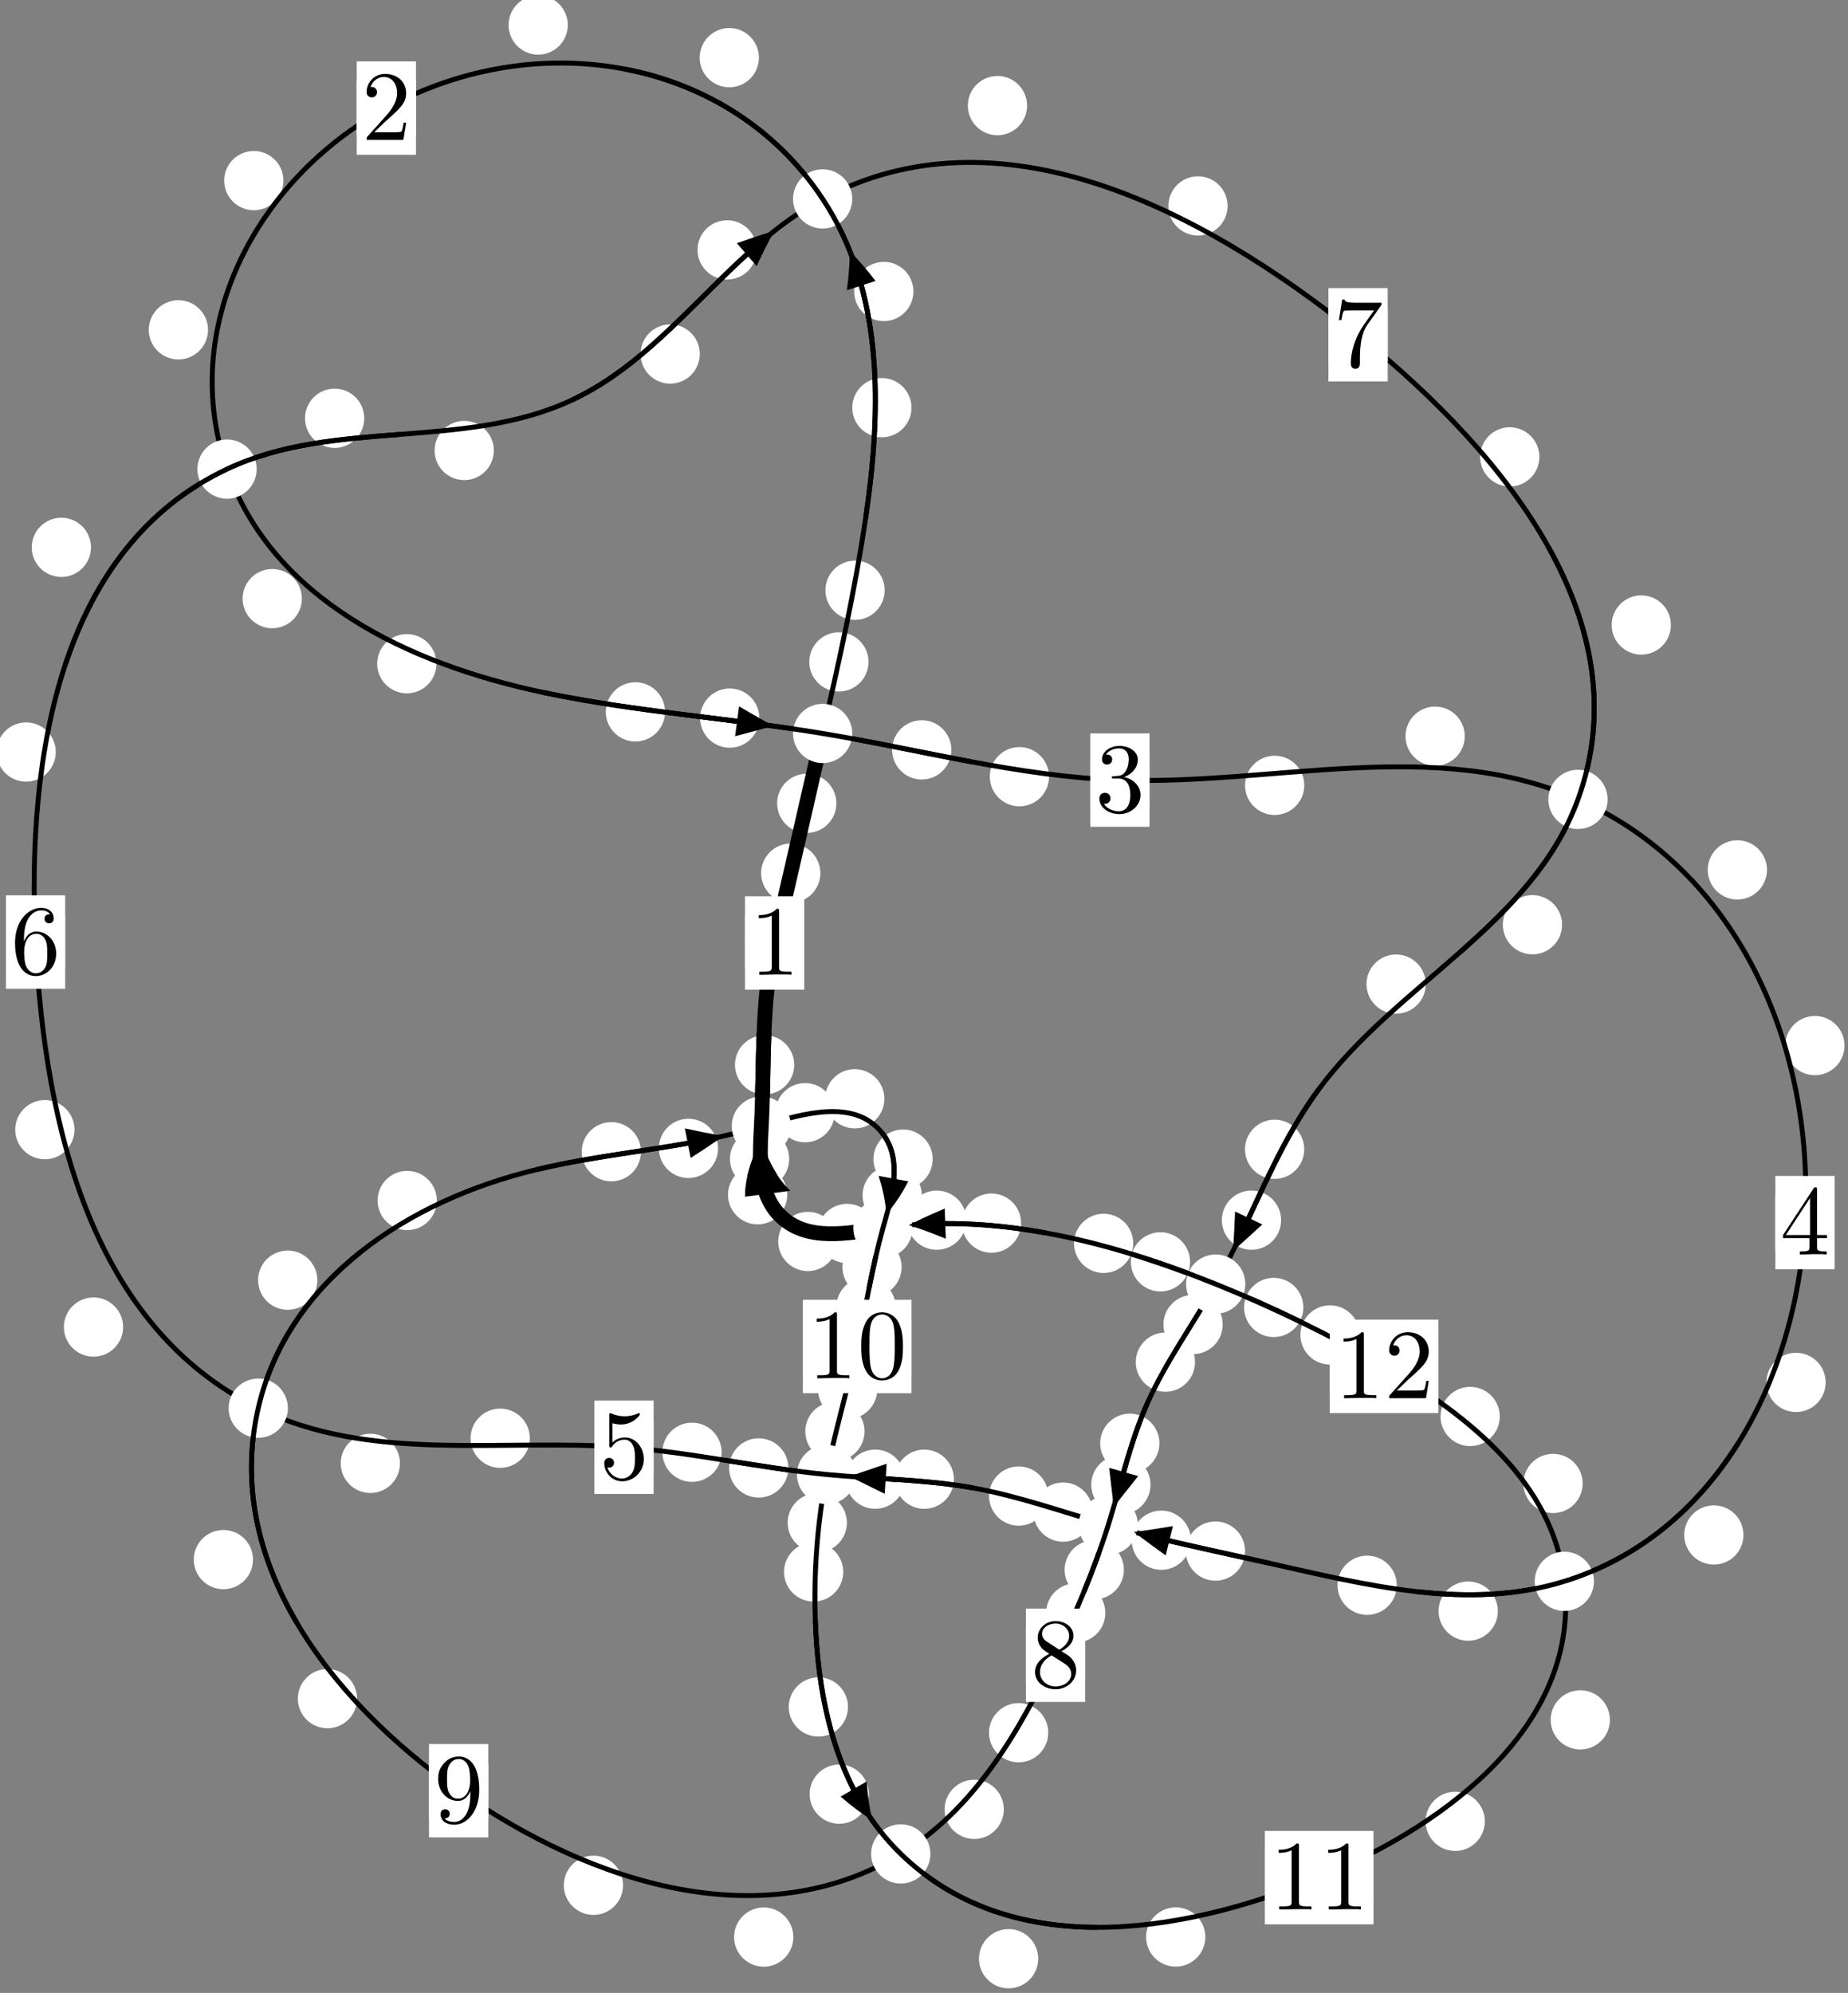 <?xml version="1.0"?>
<!-- Created by MetaPost 1.999 on 2021.07.06:0007 -->
<svg version="1.1" xmlns="http://www.w3.org/2000/svg" xmlns:xlink="http://www.w3.org/1999/xlink" width="186.455" height="201.065" viewBox="0 0 186.455 201.065">
<rect x="0" y="0" width="186.455" height="201.065" fill="#808080" stroke="none"/>
<!-- Original BoundingBox: -83.350815 -126.601593 103.104248 74.463654 -->
  <defs>
    <g transform="scale(0.01,0.01)" id="GLYPHcmr10_48">
      <path style="fill-rule: evenodd;" d="M460 -320C460 -400,455 -480,420 -554C374 -650,292 -666,250 -666C190 -666,117 -640,76 -547C44 -478,39 -400,39 -320C39 -245,43 -155,84 -79C127 2,200 22,249 22C303 22,379 1,423 -94C455 -163,460 -241,460 -320M249 -0C210 -0,151 -25,133 -121C122 -181,122 -273,122 -332C122 -396,122 -462,130 -516C149 -635,224 -644,249 -644C282 -644,348 -626,367 -527C377 -471,377 -395,377 -332C377 -257,377 -189,366 -125C351 -30,294 -0,249 -0"></path>
    </g>
    <g transform="scale(0.01,0.01)" id="GLYPHcmr10_49">
      <path style="fill-rule: evenodd;" d="M294 -640C294 -664,294 -666,271 -666C209 -602,121 -602,89 -602L89 -571C109 -571,168 -571,220 -597L220 -79C220 -43,217 -31,127 -31L95 -31L95 -0L257 -0L130 -3L217 -3L257 -3L297 -3L384 -3L419 -0L419 -31L387 -31C297 -31,294 -42,294 -79"></path>
    </g>
    <g transform="scale(0.01,0.01)" id="GLYPHcmr10_50">
      <path style="fill-rule: evenodd;" d="M127 -77L233 -180C389 -318,449 -372,449 -472C449 -586,359 -666,237 -666C124 -666,50 -574,50 -485C50 -429,100 -429,103 -429C120 -429,155 -441,155 -482C155 -508,137 -534,102 -534C94 -534,92 -534,89 -533C112 -598,166 -635,224 -635C315 -635,358 -554,358 -472C358 -392,308 -313,253 -251L61 -37C50 -26,50 -24,50 -0L421 -0L449 -174L424 -174C419 -144,412 -100,402 -85C395 -77,329 -77,307 -77"></path>
    </g>
    <g transform="scale(0.01,0.01)" id="GLYPHcmr10_51">
      <path style="fill-rule: evenodd;" d="M290 -352C372 -379,430 -449,430 -528C430 -610,342 -666,246 -666C145 -666,69 -606,69 -530C69 -497,91 -478,120 -478C151 -478,171 -500,171 -529C171 -579,124 -579,109 -579C140 -628,206 -641,242 -641C283 -641,338 -619,338 -529C338 -517,336 -459,310 -415C280 -367,246 -364,221 -363C213 -362,189 -360,182 -360C174 -359,167 -358,167 -348C167 -337,174 -337,191 -337L235 -337C317 -337,354 -269,354 -171C354 -35,285 -6,241 -6C198 -6,123 -23,88 -82C123 -77,154 -99,154 -137C154 -173,127 -193,98 -193C74 -193,42 -179,42 -135C42 -44,135 22,244 22C366 22,457 -69,457 -171C457 -253,394 -331,290 -352"></path>
    </g>
    <g transform="scale(0.01,0.01)" id="GLYPHcmr10_52">
      <path style="fill-rule: evenodd;" d="M294 -165L294 -78C294 -42,292 -31,218 -31L197 -31L197 -0L332 -0L238 -3L290 -3L332 -3L374 -3L427 -3L468 -0L468 -31L447 -31C373 -31,371 -42,371 -78L371 -165L471 -165L471 -196L371 -196L371 -651C371 -671,371 -677,355 -677C346 -677,343 -677,335 -665L28 -196L28 -165M300 -196L56 -196L300 -569"></path>
    </g>
    <g transform="scale(0.01,0.01)" id="GLYPHcmr10_53">
      <path style="fill-rule: evenodd;" d="M449 -201C449 -320,367 -420,259 -420C211 -420,168 -404,132 -369L132 -564C152 -558,185 -551,217 -551C340 -551,410 -642,410 -655C410 -661,407 -666,400 -666C399 -666,397 -666,392 -663C372 -654,323 -634,256 -634C216 -634,170 -641,123 -662C115 -665,113 -665,111 -665C101 -665,101 -657,101 -641L101 -345C101 -327,101 -319,115 -319C122 -319,124 -322,128 -328C139 -344,176 -398,257 -398C309 -398,334 -352,342 -334C358 -297,360 -258,360 -208C360 -173,360 -113,336 -71C312 -32,275 -6,229 -6C156 -6,99 -59,82 -118C85 -117,88 -116,99 -116C132 -116,149 -141,149 -165C149 -189,132 -214,99 -214C85 -214,50 -207,50 -161C50 -75,119 22,231 22C347 22,449 -74,449 -201"></path>
    </g>
    <g transform="scale(0.01,0.01)" id="GLYPHcmr10_54">
      <path style="fill-rule: evenodd;" d="M132 -328L132 -352C132 -605,256 -641,307 -641C331 -641,373 -635,395 -601C380 -601,340 -601,340 -556C340 -525,364 -510,386 -510C402 -510,432 -519,432 -558C432 -618,388 -666,305 -666C177 -666,42 -537,42 -316C42 -49,158 22,251 22C362 22,457 -72,457 -204C457 -331,368 -427,257 -427C189 -427,152 -376,132 -328M251 -6C188 -6,158 -66,152 -81C134 -128,134 -208,134 -226C134 -304,166 -404,256 -404C272 -404,318 -404,349 -342C367 -305,367 -254,367 -205C367 -157,367 -107,350 -71C320 -11,274 -6,251 -6"></path>
    </g>
    <g transform="scale(0.01,0.01)" id="GLYPHcmr10_55">
      <path style="fill-rule: evenodd;" d="M476 -609C485 -621,485 -623,485 -644L242 -644C120 -644,118 -657,114 -676L89 -676L56 -470L81 -470C84 -486,93 -549,106 -561C113 -567,191 -567,204 -567L411 -567C400 -551,321 -442,299 -409C209 -274,176 -135,176 -33C176 -23,176 22,222 22C268 22,268 -23,268 -33L268 -84C268 -139,271 -194,279 -248C283 -271,297 -357,341 -419"></path>
    </g>
    <g transform="scale(0.01,0.01)" id="GLYPHcmr10_56">
      <path style="fill-rule: evenodd;" d="M163 -457C117 -487,113 -521,113 -538C113 -599,178 -641,249 -641C322 -641,386 -589,386 -517C386 -460,347 -412,287 -377M309 -362C381 -399,430 -451,430 -517C430 -609,341 -666,250 -666C150 -666,69 -592,69 -499C69 -481,71 -436,113 -389C124 -377,161 -352,186 -335C128 -306,42 -250,42 -151C42 -45,144 22,249 22C362 22,457 -61,457 -168C457 -204,446 -249,408 -291C389 -312,373 -322,309 -362M209 -320L332 -242C360 -223,407 -193,407 -132C407 -58,332 -6,250 -6C164 -6,92 -68,92 -151C92 -209,124 -273,209 -320"></path>
    </g>
    <g transform="scale(0.01,0.01)" id="GLYPHcmr10_57">
      <path style="fill-rule: evenodd;" d="M367 -318L367 -286C367 -52,263 -6,205 -6C188 -6,134 -8,107 -42C151 -42,159 -71,159 -88C159 -119,135 -134,113 -134C97 -134,67 -125,67 -86C67 -19,121 22,206 22C335 22,457 -114,457 -329C457 -598,342 -666,253 -666C198 -666,149 -648,106 -603C65 -558,42 -516,42 -441C42 -316,130 -218,242 -218C303 -218,344 -260,367 -318M243 -241C227 -241,181 -241,150 -304C132 -341,132 -391,132 -440C132 -494,132 -541,153 -578C180 -628,218 -641,253 -641C299 -641,332 -607,349 -562C361 -530,365 -467,365 -421C365 -338,331 -241,243 -241"></path>
    </g>
  </defs>
  <path d="M82.771 88.093C82.771 87.3,82.456 86.54,81.896 85.98C81.335 85.419,80.575 85.104,79.783 85.104C78.99 85.104,78.23 85.419,77.669 85.98C77.109 86.54,76.794 87.3,76.794 88.093C76.794 88.886,77.109 89.646,77.669 90.206C78.23 90.767,78.99 91.082,79.783 91.082C80.575 91.082,81.335 90.767,81.896 90.206C82.456 89.646,82.771 88.886,82.771 88.093Z" style="fill: rgb(100%,100%,100%);stroke: none;"></path>
  <path d="M81.144 95.135C81.144 94.342,80.829 93.582,80.268 93.022C79.708 92.461,78.948 92.146,78.155 92.146C77.362 92.146,76.602 92.461,76.042 93.022C75.481 93.582,75.166 94.342,75.166 95.135C75.166 95.928,75.481 96.688,76.042 97.248C76.602 97.809,77.362 98.124,78.155 98.124C78.948 98.124,79.708 97.809,80.268 97.248C80.829 96.688,81.144 95.928,81.144 95.135Z" style="fill: rgb(100%,100%,100%);stroke: none;"></path>
  <path d="M87.63 66.779C87.63 65.987,87.315 65.227,86.755 64.666C86.195 64.106,85.434 63.791,84.642 63.791C83.849 63.791,83.089 64.106,82.528 64.666C81.968 65.227,81.653 65.987,81.653 66.779C81.653 67.572,81.968 68.332,82.528 68.893C83.089 69.453,83.849 69.768,84.642 69.768C85.434 69.768,86.195 69.453,86.755 68.893C87.315 68.332,87.63 67.572,87.63 66.779Z" style="fill: rgb(100%,100%,100%);stroke: none;"></path>
  <path d="M84.386 81.048C84.386 80.255,84.071 79.495,83.511 78.935C82.95 78.374,82.19 78.059,81.398 78.059C80.605 78.059,79.845 78.374,79.284 78.935C78.724 79.495,78.409 80.255,78.409 81.048C78.409 81.841,78.724 82.601,79.284 83.161C79.845 83.722,80.605 84.037,81.398 84.037C82.19 84.037,82.95 83.722,83.511 83.161C84.071 82.601,84.386 81.841,84.386 81.048Z" style="fill: rgb(100%,100%,100%);stroke: none;"></path>
  <path d="M91.965 41.131C91.965 40.338,91.65 39.578,91.09 39.017C90.529 38.457,89.769 38.142,88.976 38.142C88.184 38.142,87.423 38.457,86.863 39.017C86.302 39.578,85.988 40.338,85.988 41.131C85.988 41.923,86.302 42.683,86.863 43.244C87.423 43.804,88.184 44.119,88.976 44.119C89.769 44.119,90.529 43.804,91.09 43.244C91.65 42.683,91.965 41.923,91.965 41.131Z" style="fill: rgb(100%,100%,100%);stroke: none;"></path>
  <path d="M89.26 59.55C89.26 58.757,88.945 57.997,88.384 57.437C87.824 56.876,87.064 56.561,86.271 56.561C85.478 56.561,84.718 56.876,84.158 57.437C83.597 57.997,83.282 58.757,83.282 59.55C83.282 60.343,83.597 61.103,84.158 61.663C84.718 62.224,85.478 62.539,86.271 62.539C87.064 62.539,87.824 62.224,88.384 61.663C88.945 61.103,89.26 60.343,89.26 59.55Z" style="fill: rgb(100%,100%,100%);stroke: none;"></path>
  <path d="M76.572 5.818C76.572 5.025,76.257 4.265,75.697 3.705C75.136 3.144,74.376 2.829,73.583 2.829C72.791 2.829,72.031 3.144,71.47 3.705C70.91 4.265,70.595 5.025,70.595 5.818C70.595 6.611,70.91 7.371,71.47 7.931C72.031 8.492,72.791 8.807,73.583 8.807C74.376 8.807,75.136 8.492,75.697 7.931C76.257 7.371,76.572 6.611,76.572 5.818Z" style="fill: rgb(100%,100%,100%);stroke: none;"></path>
  <path d="M92.16 29.409C92.16 28.616,91.845 27.856,91.285 27.295C90.724 26.735,89.964 26.42,89.171 26.42C88.379 26.42,87.619 26.735,87.058 27.295C86.498 27.856,86.183 28.616,86.183 29.409C86.183 30.201,86.498 30.962,87.058 31.522C87.619 32.083,88.379 32.397,89.171 32.397C89.964 32.397,90.724 32.083,91.285 31.522C91.845 30.962,92.16 30.201,92.16 29.409Z" style="fill: rgb(100%,100%,100%);stroke: none;"></path>
  <path d="M28.595 18.222C28.595 17.429,28.28 16.669,27.72 16.108C27.16 15.548,26.399 15.233,25.607 15.233C24.814 15.233,24.054 15.548,23.493 16.108C22.933 16.669,22.618 17.429,22.618 18.222C22.618 19.014,22.933 19.774,23.493 20.335C24.054 20.895,24.814 21.21,25.607 21.21C26.399 21.21,27.16 20.895,27.72 20.335C28.28 19.774,28.595 19.014,28.595 18.222Z" style="fill: rgb(100%,100%,100%);stroke: none;"></path>
  <path d="M57.289 2.525C57.289 1.732,56.974 0.972,56.414 0.412C55.853 -0.149,55.093 -0.464,54.3 -0.464C53.508 -0.464,52.748 -0.149,52.187 0.412C51.627 0.972,51.312 1.732,51.312 2.525C51.312 3.318,51.627 4.078,52.187 4.638C52.748 5.199,53.508 5.514,54.3 5.514C55.093 5.514,55.853 5.199,56.414 4.638C56.974 4.078,57.289 3.318,57.289 2.525Z" style="fill: rgb(100%,100%,100%);stroke: none;"></path>
  <path d="M30.457 60.394C30.457 59.602,30.142 58.841,29.581 58.281C29.021 57.721,28.261 57.406,27.468 57.406C26.675 57.406,25.915 57.721,25.355 58.281C24.794 58.841,24.479 59.602,24.479 60.394C24.479 61.187,24.794 61.947,25.355 62.508C25.915 63.068,26.675 63.383,27.468 63.383C28.261 63.383,29.021 63.068,29.581 62.508C30.142 61.947,30.457 61.187,30.457 60.394Z" style="fill: rgb(100%,100%,100%);stroke: none;"></path>
  <path d="M20.988 33.277C20.988 32.485,20.673 31.724,20.113 31.164C19.552 30.603,18.792 30.288,18 30.288C17.207 30.288,16.447 30.603,15.886 31.164C15.326 31.724,15.011 32.485,15.011 33.277C15.011 34.07,15.326 34.83,15.886 35.391C16.447 35.951,17.207 36.266,18 36.266C18.792 36.266,19.552 35.951,20.113 35.391C20.673 34.83,20.988 34.07,20.988 33.277Z" style="fill: rgb(100%,100%,100%);stroke: none;"></path>
  <path d="M67.1 71.821C67.1 71.028,66.785 70.268,66.224 69.708C65.664 69.147,64.904 68.832,64.111 68.832C63.318 68.832,62.558 69.147,61.998 69.708C61.437 70.268,61.122 71.028,61.122 71.821C61.122 72.614,61.437 73.374,61.998 73.934C62.558 74.495,63.318 74.81,64.111 74.81C64.904 74.81,65.664 74.495,66.224 73.934C66.785 73.374,67.1 72.614,67.1 71.821Z" style="fill: rgb(100%,100%,100%);stroke: none;"></path>
  <path d="M44.035 66.962C44.035 66.17,43.72 65.409,43.159 64.849C42.599 64.288,41.839 63.974,41.046 63.974C40.253 63.974,39.493 64.288,38.933 64.849C38.372 65.409,38.057 66.17,38.057 66.962C38.057 67.755,38.372 68.515,38.933 69.076C39.493 69.636,40.253 69.951,41.046 69.951C41.839 69.951,42.599 69.636,43.159 69.076C43.72 68.515,44.035 67.755,44.035 66.962Z" style="fill: rgb(100%,100%,100%);stroke: none;"></path>
  <path d="M95.987 75.655C95.987 74.862,95.672 74.102,95.112 73.541C94.551 72.981,93.791 72.666,92.998 72.666C92.206 72.666,91.445 72.981,90.885 73.541C90.324 74.102,90.009 74.862,90.009 75.655C90.009 76.447,90.324 77.208,90.885 77.768C91.445 78.329,92.206 78.644,92.998 78.644C93.791 78.644,94.551 78.329,95.112 77.768C95.672 77.208,95.987 76.447,95.987 75.655Z" style="fill: rgb(100%,100%,100%);stroke: none;"></path>
  <path d="M76.616 72.449C76.616 71.656,76.301 70.896,75.74 70.335C75.18 69.775,74.42 69.46,73.627 69.46C72.834 69.46,72.074 69.775,71.514 70.335C70.953 70.896,70.638 71.656,70.638 72.449C70.638 73.241,70.953 74.002,71.514 74.562C72.074 75.123,72.834 75.437,73.627 75.437C74.42 75.437,75.18 75.123,75.74 74.562C76.301 74.002,76.616 73.241,76.616 72.449Z" style="fill: rgb(100%,100%,100%);stroke: none;"></path>
  <path d="M131.595 79.234C131.595 78.441,131.28 77.681,130.719 77.121C130.159 76.56,129.399 76.245,128.606 76.245C127.813 76.245,127.053 76.56,126.493 77.121C125.932 77.681,125.617 78.441,125.617 79.234C125.617 80.027,125.932 80.787,126.493 81.347C127.053 81.908,127.813 82.223,128.606 82.223C129.399 82.223,130.159 81.908,130.719 81.347C131.28 80.787,131.595 80.027,131.595 79.234Z" style="fill: rgb(100%,100%,100%);stroke: none;"></path>
  <path d="M105.844 78.361C105.844 77.568,105.529 76.808,104.969 76.248C104.408 75.687,103.648 75.372,102.855 75.372C102.063 75.372,101.303 75.687,100.742 76.248C100.182 76.808,99.867 77.568,99.867 78.361C99.867 79.154,100.182 79.914,100.742 80.474C101.303 81.035,102.063 81.35,102.855 81.35C103.648 81.35,104.408 81.035,104.969 80.474C105.529 79.914,105.844 79.154,105.844 78.361Z" style="fill: rgb(100%,100%,100%);stroke: none;"></path>
  <path d="M178.281 87.763C178.281 86.971,177.966 86.21,177.406 85.65C176.845 85.09,176.085 84.775,175.292 84.775C174.5 84.775,173.739 85.09,173.179 85.65C172.618 86.21,172.303 86.971,172.303 87.763C172.303 88.556,172.618 89.316,173.179 89.877C173.739 90.437,174.5 90.752,175.292 90.752C176.085 90.752,176.845 90.437,177.406 89.877C177.966 89.316,178.281 88.556,178.281 87.763Z" style="fill: rgb(100%,100%,100%);stroke: none;"></path>
  <path d="M147.785 74.275C147.785 73.482,147.47 72.722,146.91 72.161C146.349 71.601,145.589 71.286,144.796 71.286C144.004 71.286,143.244 71.601,142.683 72.161C142.123 72.722,141.808 73.482,141.808 74.275C141.808 75.067,142.123 75.827,142.683 76.388C143.244 76.948,144.004 77.263,144.796 77.263C145.589 77.263,146.349 76.948,146.91 76.388C147.47 75.827,147.785 75.067,147.785 74.275Z" style="fill: rgb(100%,100%,100%);stroke: none;"></path>
  <path d="M184.201 139.471C184.201 138.678,183.886 137.918,183.325 137.358C182.765 136.797,182.005 136.482,181.212 136.482C180.419 136.482,179.659 136.797,179.099 137.358C178.538 137.918,178.223 138.678,178.223 139.471C178.223 140.264,178.538 141.024,179.099 141.584C179.659 142.145,180.419 142.46,181.212 142.46C182.005 142.46,182.765 142.145,183.325 141.584C183.886 141.024,184.201 140.264,184.201 139.471Z" style="fill: rgb(100%,100%,100%);stroke: none;"></path>
  <path d="M186.104 105.487C186.104 104.695,185.789 103.935,185.229 103.374C184.668 102.814,183.908 102.499,183.116 102.499C182.323 102.499,181.563 102.814,181.002 103.374C180.442 103.935,180.127 104.695,180.127 105.487C180.127 106.28,180.442 107.04,181.002 107.601C181.563 108.161,182.323 108.476,183.116 108.476C183.908 108.476,184.668 108.161,185.229 107.601C185.789 107.04,186.104 106.28,186.104 105.487Z" style="fill: rgb(100%,100%,100%);stroke: none;"></path>
  <path d="M151.124 162.545C151.124 161.753,150.809 160.993,150.249 160.432C149.688 159.872,148.928 159.557,148.135 159.557C147.343 159.557,146.582 159.872,146.022 160.432C145.461 160.993,145.147 161.753,145.147 162.545C145.147 163.338,145.461 164.098,146.022 164.659C146.582 165.219,147.343 165.534,148.135 165.534C148.928 165.534,149.688 165.219,150.249 164.659C150.809 164.098,151.124 163.338,151.124 162.545Z" style="fill: rgb(100%,100%,100%);stroke: none;"></path>
  <path d="M175.909 154.863C175.909 154.07,175.594 153.31,175.033 152.75C174.473 152.189,173.713 151.874,172.92 151.874C172.127 151.874,171.367 152.189,170.807 152.75C170.246 153.31,169.931 154.07,169.931 154.863C169.931 155.656,170.246 156.416,170.807 156.976C171.367 157.537,172.127 157.852,172.92 157.852C173.713 157.852,174.473 157.537,175.033 156.976C175.594 156.416,175.909 155.656,175.909 154.863Z" style="fill: rgb(100%,100%,100%);stroke: none;"></path>
  <path d="M125.62 156.488C125.62 155.696,125.305 154.936,124.745 154.375C124.185 153.815,123.424 153.5,122.632 153.5C121.839 153.5,121.079 153.815,120.518 154.375C119.958 154.936,119.643 155.696,119.643 156.488C119.643 157.281,119.958 158.041,120.518 158.602C121.079 159.162,121.839 159.477,122.632 159.477C123.424 159.477,124.185 159.162,124.745 158.602C125.305 158.041,125.62 157.281,125.62 156.488Z" style="fill: rgb(100%,100%,100%);stroke: none;"></path>
  <path d="M140.928 159.935C140.928 159.143,140.613 158.383,140.052 157.822C139.492 157.262,138.732 156.947,137.939 156.947C137.146 156.947,136.386 157.262,135.826 157.822C135.265 158.383,134.95 159.143,134.95 159.935C134.95 160.728,135.265 161.488,135.826 162.049C136.386 162.609,137.146 162.924,137.939 162.924C138.732 162.924,139.492 162.609,140.052 162.049C140.613 161.488,140.928 160.728,140.928 159.935Z" style="fill: rgb(100%,100%,100%);stroke: none;"></path>
  <path d="M110.249 152.557C110.249 151.764,109.934 151.004,109.373 150.444C108.813 149.883,108.053 149.568,107.26 149.568C106.467 149.568,105.707 149.883,105.147 150.444C104.586 151.004,104.271 151.764,104.271 152.557C104.271 153.35,104.586 154.11,105.147 154.67C105.707 155.231,106.467 155.546,107.26 155.546C108.053 155.546,108.813 155.231,109.373 154.67C109.934 154.11,110.249 153.35,110.249 152.557Z" style="fill: rgb(100%,100%,100%);stroke: none;"></path>
  <path d="M120.159 155.391C120.159 154.599,119.844 153.839,119.284 153.278C118.723 152.718,117.963 152.403,117.171 152.403C116.378 152.403,115.618 152.718,115.057 153.278C114.497 153.839,114.182 154.599,114.182 155.391C114.182 156.184,114.497 156.944,115.057 157.505C115.618 158.065,116.378 158.38,117.171 158.38C117.963 158.38,118.723 158.065,119.284 157.505C119.844 156.944,120.159 156.184,120.159 155.391Z" style="fill: rgb(100%,100%,100%);stroke: none;"></path>
  <path d="M96.246 149.237C96.246 148.445,95.931 147.684,95.37 147.124C94.81 146.564,94.05 146.249,93.257 146.249C92.464 146.249,91.704 146.564,91.144 147.124C90.583 147.684,90.268 148.445,90.268 149.237C90.268 150.03,90.583 150.79,91.144 151.351C91.704 151.911,92.464 152.226,93.257 152.226C94.05 152.226,94.81 151.911,95.37 151.351C95.931 150.79,96.246 150.03,96.246 149.237Z" style="fill: rgb(100%,100%,100%);stroke: none;"></path>
  <path d="M105.769 150.939C105.769 150.146,105.454 149.386,104.893 148.825C104.333 148.265,103.573 147.95,102.78 147.95C101.987 147.95,101.227 148.265,100.667 148.825C100.106 149.386,99.791 150.146,99.791 150.939C99.791 151.731,100.106 152.491,100.667 153.052C101.227 153.612,101.987 153.927,102.78 153.927C103.573 153.927,104.333 153.612,104.893 153.052C105.454 152.491,105.769 151.731,105.769 150.939Z" style="fill: rgb(100%,100%,100%);stroke: none;"></path>
  <path d="M79.541 148.1C79.541 147.307,79.226 146.547,78.666 145.987C78.105 145.426,77.345 145.111,76.552 145.111C75.76 145.111,74.999 145.426,74.439 145.987C73.878 146.547,73.563 147.307,73.563 148.1C73.563 148.893,73.878 149.653,74.439 150.213C74.999 150.774,75.76 151.089,76.552 151.089C77.345 151.089,78.105 150.774,78.666 150.213C79.226 149.653,79.541 148.893,79.541 148.1Z" style="fill: rgb(100%,100%,100%);stroke: none;"></path>
  <path d="M91.293 149.236C91.293 148.443,90.978 147.683,90.417 147.122C89.857 146.562,89.097 146.247,88.304 146.247C87.511 146.247,86.751 146.562,86.191 147.122C85.63 147.683,85.315 148.443,85.315 149.236C85.315 150.028,85.63 150.788,86.191 151.349C86.751 151.909,87.511 152.224,88.304 152.224C89.097 152.224,89.857 151.909,90.417 151.349C90.978 150.788,91.293 150.028,91.293 149.236Z" style="fill: rgb(100%,100%,100%);stroke: none;"></path>
  <path d="M53.458 145.103C53.458 144.31,53.143 143.55,52.583 142.99C52.022 142.429,51.262 142.114,50.47 142.114C49.677 142.114,48.917 142.429,48.356 142.99C47.796 143.55,47.481 144.31,47.481 145.103C47.481 145.896,47.796 146.656,48.356 147.216C48.917 147.777,49.677 148.092,50.47 148.092C51.262 148.092,52.022 147.777,52.583 147.216C53.143 146.656,53.458 145.896,53.458 145.103Z" style="fill: rgb(100%,100%,100%);stroke: none;"></path>
  <path d="M72.807 146.52C72.807 145.727,72.492 144.967,71.932 144.406C71.371 143.846,70.611 143.531,69.818 143.531C69.026 143.531,68.266 143.846,67.705 144.406C67.145 144.967,66.83 145.727,66.83 146.52C66.83 147.312,67.145 148.072,67.705 148.633C68.266 149.193,69.026 149.508,69.818 149.508C70.611 149.508,71.371 149.193,71.932 148.633C72.492 148.072,72.807 147.312,72.807 146.52Z" style="fill: rgb(100%,100%,100%);stroke: none;"></path>
  <path d="M12.423 133.885C12.423 133.093,12.108 132.333,11.548 131.772C10.988 131.212,10.227 130.897,9.435 130.897C8.642 130.897,7.882 131.212,7.321 131.772C6.761 132.333,6.446 133.093,6.446 133.885C6.446 134.678,6.761 135.438,7.321 135.999C7.882 136.559,8.642 136.874,9.435 136.874C10.227 136.874,10.988 136.559,11.548 135.999C12.108 135.438,12.423 134.678,12.423 133.885Z" style="fill: rgb(100%,100%,100%);stroke: none;"></path>
  <path d="M40.355 147.639C40.355 146.846,40.04 146.086,39.48 145.526C38.919 144.965,38.159 144.65,37.367 144.65C36.574 144.65,35.814 144.965,35.253 145.526C34.693 146.086,34.378 146.846,34.378 147.639C34.378 148.432,34.693 149.192,35.253 149.752C35.814 150.313,36.574 150.628,37.367 150.628C38.159 150.628,38.919 150.313,39.48 149.752C40.04 149.192,40.355 148.432,40.355 147.639Z" style="fill: rgb(100%,100%,100%);stroke: none;"></path>
  <path d="M5.627 75.872C5.627 75.08,5.312 74.319,4.751 73.759C4.191 73.199,3.431 72.884,2.638 72.884C1.845 72.884,1.085 73.199,0.525 73.759C-0.036 74.319,-0.351 75.08,-0.351 75.872C-0.351 76.665,-0.036 77.425,0.525 77.986C1.085 78.546,1.845 78.861,2.638 78.861C3.431 78.861,4.191 78.546,4.751 77.986C5.312 77.425,5.627 76.665,5.627 75.872Z" style="fill: rgb(100%,100%,100%);stroke: none;"></path>
  <path d="M7.514 113.972C7.514 113.18,7.199 112.42,6.639 111.859C6.078 111.299,5.318 110.984,4.525 110.984C3.733 110.984,2.972 111.299,2.412 111.859C1.851 112.42,1.536 113.18,1.536 113.972C1.536 114.765,1.851 115.525,2.412 116.086C2.972 116.646,3.733 116.961,4.525 116.961C5.318 116.961,6.078 116.646,6.639 116.086C7.199 115.525,7.514 114.765,7.514 113.972Z" style="fill: rgb(100%,100%,100%);stroke: none;"></path>
  <path d="M36.752 42.199C36.752 41.406,36.437 40.646,35.876 40.086C35.316 39.525,34.555 39.21,33.763 39.21C32.97 39.21,32.21 39.525,31.649 40.086C31.089 40.646,30.774 41.406,30.774 42.199C30.774 42.992,31.089 43.752,31.649 44.312C32.21 44.873,32.97 45.188,33.763 45.188C34.555 45.188,35.316 44.873,35.876 44.312C36.437 43.752,36.752 42.992,36.752 42.199Z" style="fill: rgb(100%,100%,100%);stroke: none;"></path>
  <path d="M9.179 55.221C9.179 54.429,8.864 53.669,8.303 53.108C7.743 52.548,6.983 52.233,6.19 52.233C5.397 52.233,4.637 52.548,4.077 53.108C3.516 53.669,3.201 54.429,3.201 55.221C3.201 56.014,3.516 56.774,4.077 57.335C4.637 57.895,5.397 58.21,6.19 58.21C6.983 58.21,7.743 57.895,8.303 57.335C8.864 56.774,9.179 56.014,9.179 55.221Z" style="fill: rgb(100%,100%,100%);stroke: none;"></path>
  <path d="M70.608 35.717C70.608 34.925,70.293 34.165,69.733 33.604C69.172 33.044,68.412 32.729,67.62 32.729C66.827 32.729,66.067 33.044,65.506 33.604C64.946 34.165,64.631 34.925,64.631 35.717C64.631 36.51,64.946 37.27,65.506 37.831C66.067 38.391,66.827 38.706,67.62 38.706C68.412 38.706,69.172 38.391,69.733 37.831C70.293 37.27,70.608 36.51,70.608 35.717Z" style="fill: rgb(100%,100%,100%);stroke: none;"></path>
  <path d="M49.826 45.453C49.826 44.66,49.511 43.9,48.951 43.339C48.39 42.779,47.63 42.464,46.838 42.464C46.045 42.464,45.285 42.779,44.724 43.339C44.164 43.9,43.849 44.66,43.849 45.453C43.849 46.245,44.164 47.005,44.724 47.566C45.285 48.126,46.045 48.441,46.838 48.441C47.63 48.441,48.39 48.126,48.951 47.566C49.511 47.005,49.826 46.245,49.826 45.453Z" style="fill: rgb(100%,100%,100%);stroke: none;"></path>
  <path d="M103.628 10.655C103.628 9.862,103.313 9.102,102.752 8.541C102.192 7.981,101.432 7.666,100.639 7.666C99.846 7.666,99.086 7.981,98.526 8.541C97.965 9.102,97.65 9.862,97.65 10.655C97.65 11.447,97.965 12.207,98.526 12.768C99.086 13.328,99.846 13.643,100.639 13.643C101.432 13.643,102.192 13.328,102.752 12.768C103.313 12.207,103.628 11.447,103.628 10.655Z" style="fill: rgb(100%,100%,100%);stroke: none;"></path>
  <path d="M76.354 25.211C76.354 24.419,76.039 23.658,75.479 23.098C74.918 22.537,74.158 22.222,73.366 22.222C72.573 22.222,71.813 22.537,71.252 23.098C70.692 23.658,70.377 24.419,70.377 25.211C70.377 26.004,70.692 26.764,71.252 27.325C71.813 27.885,72.573 28.2,73.366 28.2C74.158 28.2,74.918 27.885,75.479 27.325C76.039 26.764,76.354 26.004,76.354 25.211Z" style="fill: rgb(100%,100%,100%);stroke: none;"></path>
  <path d="M155.317 46.096C155.317 45.303,155.002 44.543,154.441 43.982C153.881 43.422,153.121 43.107,152.328 43.107C151.535 43.107,150.775 43.422,150.215 43.982C149.654 44.543,149.339 45.303,149.339 46.096C149.339 46.888,149.654 47.649,150.215 48.209C150.775 48.77,151.535 49.085,152.328 49.085C153.121 49.085,153.881 48.77,154.441 48.209C155.002 47.649,155.317 46.888,155.317 46.096Z" style="fill: rgb(100%,100%,100%);stroke: none;"></path>
  <path d="M123.861 20.775C123.861 19.983,123.546 19.223,122.985 18.662C122.425 18.102,121.664 17.787,120.872 17.787C120.079 17.787,119.319 18.102,118.758 18.662C118.198 19.223,117.883 19.983,117.883 20.775C117.883 21.568,118.198 22.328,118.758 22.889C119.319 23.449,120.079 23.764,120.872 23.764C121.664 23.764,122.425 23.449,122.985 22.889C123.546 22.328,123.861 21.568,123.861 20.775Z" style="fill: rgb(100%,100%,100%);stroke: none;"></path>
  <path d="M157.607 93.297C157.607 92.504,157.292 91.744,156.732 91.184C156.171 90.623,155.411 90.308,154.619 90.308C153.826 90.308,153.066 90.623,152.505 91.184C151.945 91.744,151.63 92.504,151.63 93.297C151.63 94.09,151.945 94.85,152.505 95.41C153.066 95.971,153.826 96.286,154.619 96.286C155.411 96.286,156.171 95.971,156.732 95.41C157.292 94.85,157.607 94.09,157.607 93.297Z" style="fill: rgb(100%,100%,100%);stroke: none;"></path>
  <path d="M168.587 63.057C168.587 62.265,168.272 61.504,167.711 60.944C167.151 60.384,166.391 60.069,165.598 60.069C164.805 60.069,164.045 60.384,163.485 60.944C162.924 61.504,162.609 62.265,162.609 63.057C162.609 63.85,162.924 64.61,163.485 65.171C164.045 65.731,164.805 66.046,165.598 66.046C166.391 66.046,167.151 65.731,167.711 65.171C168.272 64.61,168.587 63.85,168.587 63.057Z" style="fill: rgb(100%,100%,100%);stroke: none;"></path>
  <path d="M131.592 115.951C131.592 115.158,131.277 114.398,130.717 113.838C130.156 113.277,129.396 112.962,128.603 112.962C127.811 112.962,127.05 113.277,126.49 113.838C125.929 114.398,125.614 115.158,125.614 115.951C125.614 116.744,125.929 117.504,126.49 118.064C127.05 118.625,127.811 118.94,128.603 118.94C129.396 118.94,130.156 118.625,130.717 118.064C131.277 117.504,131.592 116.744,131.592 115.951Z" style="fill: rgb(100%,100%,100%);stroke: none;"></path>
  <path d="M143.851 99.285C143.851 98.492,143.536 97.732,142.975 97.171C142.415 96.611,141.655 96.296,140.862 96.296C140.069 96.296,139.309 96.611,138.749 97.171C138.188 97.732,137.873 98.492,137.873 99.285C137.873 100.077,138.188 100.838,138.749 101.398C139.309 101.959,140.069 102.273,140.862 102.273C141.655 102.273,142.415 101.959,142.975 101.398C143.536 100.838,143.851 100.077,143.851 99.285Z" style="fill: rgb(100%,100%,100%);stroke: none;"></path>
  <path d="M123.365 133.63C123.365 132.837,123.05 132.077,122.489 131.517C121.929 130.956,121.169 130.641,120.376 130.641C119.583 130.641,118.823 130.956,118.263 131.517C117.702 132.077,117.387 132.837,117.387 133.63C117.387 134.423,117.702 135.183,118.263 135.743C118.823 136.304,119.583 136.619,120.376 136.619C121.169 136.619,121.929 136.304,122.489 135.743C123.05 135.183,123.365 134.423,123.365 133.63Z" style="fill: rgb(100%,100%,100%);stroke: none;"></path>
  <path d="M129.257 123.103C129.257 122.311,128.942 121.551,128.381 120.99C127.821 120.43,127.06 120.115,126.268 120.115C125.475 120.115,124.715 120.43,124.154 120.99C123.594 121.551,123.279 122.311,123.279 123.103C123.279 123.896,123.594 124.656,124.154 125.217C124.715 125.777,125.475 126.092,126.268 126.092C127.06 126.092,127.821 125.777,128.381 125.217C128.942 124.656,129.257 123.896,129.257 123.103Z" style="fill: rgb(100%,100%,100%);stroke: none;"></path>
  <path d="M116.982 145.609C116.982 144.817,116.667 144.057,116.106 143.496C115.546 142.936,114.786 142.621,113.993 142.621C113.2 142.621,112.44 142.936,111.88 143.496C111.319 144.057,111.004 144.817,111.004 145.609C111.004 146.402,111.319 147.162,111.88 147.723C112.44 148.283,113.2 148.598,113.993 148.598C114.786 148.598,115.546 148.283,116.106 147.723C116.667 147.162,116.982 146.402,116.982 145.609Z" style="fill: rgb(100%,100%,100%);stroke: none;"></path>
  <path d="M120.572 137.426C120.572 136.633,120.257 135.873,119.696 135.312C119.136 134.752,118.376 134.437,117.583 134.437C116.79 134.437,116.03 134.752,115.47 135.312C114.909 135.873,114.594 136.633,114.594 137.426C114.594 138.218,114.909 138.979,115.47 139.539C116.03 140.1,116.79 140.415,117.583 140.415C118.376 140.415,119.136 140.1,119.696 139.539C120.257 138.979,120.572 138.218,120.572 137.426Z" style="fill: rgb(100%,100%,100%);stroke: none;"></path>
  <path d="M113.395 158.376C113.395 157.583,113.08 156.823,112.519 156.262C111.959 155.702,111.199 155.387,110.406 155.387C109.613 155.387,108.853 155.702,108.293 156.262C107.732 156.823,107.417 157.583,107.417 158.376C107.417 159.168,107.732 159.929,108.293 160.489C108.853 161.05,109.613 161.365,110.406 161.365C111.199 161.365,111.959 161.05,112.519 160.489C113.08 159.929,113.395 159.168,113.395 158.376Z" style="fill: rgb(100%,100%,100%);stroke: none;"></path>
  <path d="M116.08 149.798C116.08 149.005,115.765 148.245,115.205 147.685C114.644 147.124,113.884 146.809,113.091 146.809C112.299 146.809,111.539 147.124,110.978 147.685C110.418 148.245,110.103 149.005,110.103 149.798C110.103 150.591,110.418 151.351,110.978 151.911C111.539 152.472,112.299 152.787,113.091 152.787C113.884 152.787,114.644 152.472,115.205 151.911C115.765 151.351,116.08 150.591,116.08 149.798Z" style="fill: rgb(100%,100%,100%);stroke: none;"></path>
  <path d="M105.764 174.813C105.764 174.02,105.449 173.26,104.888 172.7C104.328 172.139,103.568 171.824,102.775 171.824C101.982 171.824,101.222 172.139,100.662 172.7C100.101 173.26,99.786 174.02,99.786 174.813C99.786 175.606,100.101 176.366,100.662 176.926C101.222 177.487,101.982 177.802,102.775 177.802C103.568 177.802,104.328 177.487,104.888 176.926C105.449 176.366,105.764 175.606,105.764 174.813Z" style="fill: rgb(100%,100%,100%);stroke: none;"></path>
  <path d="M111.525 162.729C111.525 161.936,111.21 161.176,110.65 160.616C110.09 160.055,109.329 159.74,108.537 159.74C107.744 159.74,106.984 160.055,106.423 160.616C105.863 161.176,105.548 161.936,105.548 162.729C105.548 163.522,105.863 164.282,106.423 164.842C106.984 165.403,107.744 165.718,108.537 165.718C109.329 165.718,110.09 165.403,110.65 164.842C111.21 164.282,111.525 163.522,111.525 162.729Z" style="fill: rgb(100%,100%,100%);stroke: none;"></path>
  <path d="M80.044 195.431C80.044 194.638,79.729 193.878,79.168 193.318C78.608 192.757,77.848 192.442,77.055 192.442C76.262 192.442,75.502 192.757,74.942 193.318C74.381 193.878,74.066 194.638,74.066 195.431C74.066 196.224,74.381 196.984,74.942 197.544C75.502 198.105,76.262 198.42,77.055 198.42C77.848 198.42,78.608 198.105,79.168 197.544C79.729 196.984,80.044 196.224,80.044 195.431Z" style="fill: rgb(100%,100%,100%);stroke: none;"></path>
  <path d="M101.283 182.546C101.283 181.753,100.968 180.993,100.407 180.433C99.847 179.872,99.086 179.557,98.294 179.557C97.501 179.557,96.741 179.872,96.18 180.433C95.62 180.993,95.305 181.753,95.305 182.546C95.305 183.339,95.62 184.099,96.18 184.659C96.741 185.22,97.501 185.535,98.294 185.535C99.086 185.535,99.847 185.22,100.407 184.659C100.968 184.099,101.283 183.339,101.283 182.546Z" style="fill: rgb(100%,100%,100%);stroke: none;"></path>
  <path d="M36.027 171.378C36.027 170.585,35.712 169.825,35.152 169.264C34.591 168.704,33.831 168.389,33.038 168.389C32.246 168.389,31.485 168.704,30.925 169.264C30.365 169.825,30.05 170.585,30.05 171.378C30.05 172.17,30.365 172.93,30.925 173.491C31.485 174.051,32.246 174.366,33.038 174.366C33.831 174.366,34.591 174.051,35.152 173.491C35.712 172.93,36.027 172.17,36.027 171.378Z" style="fill: rgb(100%,100%,100%);stroke: none;"></path>
  <path d="M62.863 190.207C62.863 189.414,62.548 188.654,61.987 188.093C61.427 187.533,60.667 187.218,59.874 187.218C59.081 187.218,58.321 187.533,57.761 188.093C57.2 188.654,56.885 189.414,56.885 190.207C56.885 190.999,57.2 191.76,57.761 192.32C58.321 192.881,59.081 193.195,59.874 193.195C60.667 193.195,61.427 192.881,61.987 192.32C62.548 191.76,62.863 190.999,62.863 190.207Z" style="fill: rgb(100%,100%,100%);stroke: none;"></path>
  <path d="M32.018 129.155C32.018 128.363,31.703 127.603,31.143 127.042C30.582 126.482,29.822 126.167,29.029 126.167C28.237 126.167,27.476 126.482,26.916 127.042C26.355 127.603,26.04 128.363,26.04 129.155C26.04 129.948,26.355 130.708,26.916 131.269C27.476 131.829,28.237 132.144,29.029 132.144C29.822 132.144,30.582 131.829,31.143 131.269C31.703 130.708,32.018 129.948,32.018 129.155Z" style="fill: rgb(100%,100%,100%);stroke: none;"></path>
  <path d="M25.528 157.348C25.528 156.555,25.213 155.795,24.653 155.235C24.092 154.674,23.332 154.359,22.539 154.359C21.747 154.359,20.987 154.674,20.426 155.235C19.866 155.795,19.551 156.555,19.551 157.348C19.551 158.141,19.866 158.901,20.426 159.461C20.987 160.022,21.747 160.337,22.539 160.337C23.332 160.337,24.092 160.022,24.653 159.461C25.213 158.901,25.528 158.141,25.528 157.348Z" style="fill: rgb(100%,100%,100%);stroke: none;"></path>
  <path d="M64.671 116.198C64.671 115.406,64.356 114.645,63.796 114.085C63.235 113.524,62.475 113.209,61.683 113.209C60.89 113.209,60.13 113.524,59.569 114.085C59.009 114.645,58.694 115.406,58.694 116.198C58.694 116.991,59.009 117.751,59.569 118.312C60.13 118.872,60.89 119.187,61.683 119.187C62.475 119.187,63.235 118.872,63.796 118.312C64.356 117.751,64.671 116.991,64.671 116.198Z" style="fill: rgb(100%,100%,100%);stroke: none;"></path>
  <path d="M44.074 121.118C44.074 120.326,43.759 119.565,43.199 119.005C42.638 118.444,41.878 118.13,41.085 118.13C40.293 118.13,39.532 118.444,38.972 119.005C38.412 119.565,38.097 120.326,38.097 121.118C38.097 121.911,38.412 122.671,38.972 123.232C39.532 123.792,40.293 124.107,41.085 124.107C41.878 124.107,42.638 123.792,43.199 123.232C43.759 122.671,44.074 121.911,44.074 121.118Z" style="fill: rgb(100%,100%,100%);stroke: none;"></path>
  <path d="M84.216 112.261C84.216 111.468,83.901 110.708,83.341 110.148C82.78 109.587,82.02 109.272,81.228 109.272C80.435 109.272,79.675 109.587,79.114 110.148C78.554 110.708,78.239 111.468,78.239 112.261C78.239 113.054,78.554 113.814,79.114 114.374C79.675 114.935,80.435 115.25,81.228 115.25C82.02 115.25,82.78 114.935,83.341 114.374C83.901 113.814,84.216 113.054,84.216 112.261Z" style="fill: rgb(100%,100%,100%);stroke: none;"></path>
  <path d="M72.449 115.86C72.449 115.067,72.134 114.307,71.574 113.746C71.013 113.186,70.253 112.871,69.46 112.871C68.668 112.871,67.908 113.186,67.347 113.746C66.787 114.307,66.472 115.067,66.472 115.86C66.472 116.652,66.787 117.413,67.347 117.973C67.908 118.534,68.668 118.849,69.46 118.849C70.253 118.849,71.013 118.534,71.574 117.973C72.134 117.413,72.449 116.652,72.449 115.86Z" style="fill: rgb(100%,100%,100%);stroke: none;"></path>
  <path d="M94.105 116.944C94.105 116.152,93.79 115.391,93.229 114.831C92.669 114.27,91.909 113.955,91.116 113.955C90.323 113.955,89.563 114.27,89.003 114.831C88.442 115.391,88.127 116.152,88.127 116.944C88.127 117.737,88.442 118.497,89.003 119.058C89.563 119.618,90.323 119.933,91.116 119.933C91.909 119.933,92.669 119.618,93.229 119.058C93.79 118.497,94.105 117.737,94.105 116.944Z" style="fill: rgb(100%,100%,100%);stroke: none;"></path>
  <path d="M89.231 110.854C89.231 110.062,88.916 109.301,88.355 108.741C87.795 108.18,87.035 107.866,86.242 107.866C85.449 107.866,84.689 108.18,84.129 108.741C83.568 109.301,83.253 110.062,83.253 110.854C83.253 111.647,83.568 112.407,84.129 112.968C84.689 113.528,85.449 113.843,86.242 113.843C87.035 113.843,87.795 113.528,88.355 112.968C88.916 112.407,89.231 111.647,89.231 110.854Z" style="fill: rgb(100%,100%,100%);stroke: none;"></path>
  <path d="M90.971 127.83C90.971 127.038,90.656 126.278,90.096 125.717C89.535 125.157,88.775 124.842,87.982 124.842C87.19 124.842,86.429 125.157,85.869 125.717C85.308 126.278,84.994 127.038,84.994 127.83C84.994 128.623,85.308 129.383,85.869 129.944C86.429 130.504,87.19 130.819,87.982 130.819C88.775 130.819,89.535 130.504,90.096 129.944C90.656 129.383,90.971 128.623,90.971 127.83Z" style="fill: rgb(100%,100%,100%);stroke: none;"></path>
  <path d="M93.006 120.59C93.006 119.798,92.691 119.038,92.131 118.477C91.57 117.917,90.81 117.602,90.017 117.602C89.225 117.602,88.465 117.917,87.904 118.477C87.344 119.038,87.029 119.798,87.029 120.59C87.029 121.383,87.344 122.143,87.904 122.704C88.465 123.264,89.225 123.579,90.017 123.579C90.81 123.579,91.57 123.264,92.131 122.704C92.691 122.143,93.006 121.383,93.006 120.59Z" style="fill: rgb(100%,100%,100%);stroke: none;"></path>
  <path d="M88.514 140.168C88.514 139.375,88.199 138.615,87.638 138.055C87.078 137.494,86.318 137.179,85.525 137.179C84.732 137.179,83.972 137.494,83.412 138.055C82.851 138.615,82.536 139.375,82.536 140.168C82.536 140.961,82.851 141.721,83.412 142.281C83.972 142.842,84.732 143.157,85.525 143.157C86.318 143.157,87.078 142.842,87.638 142.281C88.199 141.721,88.514 140.961,88.514 140.168Z" style="fill: rgb(100%,100%,100%);stroke: none;"></path>
  <path d="M90.361 131.87C90.361 131.077,90.046 130.317,89.486 129.756C88.925 129.196,88.165 128.881,87.373 128.881C86.58 128.881,85.82 129.196,85.259 129.756C84.699 130.317,84.384 131.077,84.384 131.87C84.384 132.662,84.699 133.423,85.259 133.983C85.82 134.543,86.58 134.858,87.373 134.858C88.165 134.858,88.925 134.543,89.486 133.983C90.046 133.423,90.361 132.662,90.361 131.87Z" style="fill: rgb(100%,100%,100%);stroke: none;"></path>
  <path d="M85.45 153.631C85.45 152.838,85.135 152.078,84.574 151.518C84.014 150.957,83.254 150.642,82.461 150.642C81.668 150.642,80.908 150.957,80.348 151.518C79.787 152.078,79.472 152.838,79.472 153.631C79.472 154.424,79.787 155.184,80.348 155.744C80.908 156.305,81.668 156.62,82.461 156.62C83.254 156.62,84.014 156.305,84.574 155.744C85.135 155.184,85.45 154.424,85.45 153.631Z" style="fill: rgb(100%,100%,100%);stroke: none;"></path>
  <path d="M87.227 144.414C87.227 143.621,86.912 142.861,86.351 142.301C85.791 141.74,85.031 141.425,84.238 141.425C83.445 141.425,82.685 141.74,82.125 142.301C81.564 142.861,81.249 143.621,81.249 144.414C81.249 145.207,81.564 145.967,82.125 146.527C82.685 147.088,83.445 147.403,84.238 147.403C85.031 147.403,85.791 147.088,86.351 146.527C86.912 145.967,87.227 145.207,87.227 144.414Z" style="fill: rgb(100%,100%,100%);stroke: none;"></path>
  <path d="M85.559 172.215C85.559 171.422,85.244 170.662,84.684 170.101C84.123 169.541,83.363 169.226,82.571 169.226C81.778 169.226,81.018 169.541,80.457 170.101C79.897 170.662,79.582 171.422,79.582 172.215C79.582 173.007,79.897 173.768,80.457 174.328C81.018 174.889,81.778 175.204,82.571 175.204C83.363 175.204,84.123 174.889,84.684 174.328C85.244 173.768,85.559 173.007,85.559 172.215Z" style="fill: rgb(100%,100%,100%);stroke: none;"></path>
  <path d="M85.08 158.592C85.08 157.799,84.765 157.039,84.205 156.479C83.644 155.918,82.884 155.603,82.091 155.603C81.299 155.603,80.539 155.918,79.978 156.479C79.418 157.039,79.103 157.799,79.103 158.592C79.103 159.385,79.418 160.145,79.978 160.705C80.539 161.266,81.299 161.581,82.091 161.581C82.884 161.581,83.644 161.266,84.205 160.705C84.765 160.145,85.08 159.385,85.08 158.592Z" style="fill: rgb(100%,100%,100%);stroke: none;"></path>
  <path d="M104.752 197.613C104.752 196.82,104.437 196.06,103.877 195.5C103.316 194.939,102.556 194.624,101.764 194.624C100.971 194.624,100.211 194.939,99.65 195.5C99.09 196.06,98.775 196.82,98.775 197.613C98.775 198.406,99.09 199.166,99.65 199.726C100.211 200.287,100.971 200.602,101.764 200.602C102.556 200.602,103.316 200.287,103.877 199.726C104.437 199.166,104.752 198.406,104.752 197.613Z" style="fill: rgb(100%,100%,100%);stroke: none;"></path>
  <path d="M87.666 181.011C87.666 180.218,87.351 179.458,86.791 178.898C86.23 178.337,85.47 178.022,84.678 178.022C83.885 178.022,83.125 178.337,82.564 178.898C82.004 179.458,81.689 180.218,81.689 181.011C81.689 181.804,82.004 182.564,82.564 183.124C83.125 183.685,83.885 184,84.678 184C85.47 184,86.23 183.685,86.791 183.124C87.351 182.564,87.666 181.804,87.666 181.011Z" style="fill: rgb(100%,100%,100%);stroke: none;"></path>
  <path d="M149.811 183.755C149.811 182.962,149.496 182.202,148.935 181.641C148.375 181.081,147.615 180.766,146.822 180.766C146.029 180.766,145.269 181.081,144.709 181.641C144.148 182.202,143.833 182.962,143.833 183.755C143.833 184.547,144.148 185.307,144.709 185.868C145.269 186.428,146.029 186.743,146.822 186.743C147.615 186.743,148.375 186.428,148.935 185.868C149.496 185.307,149.811 184.547,149.811 183.755Z" style="fill: rgb(100%,100%,100%);stroke: none;"></path>
  <path d="M121.614 195.423C121.614 194.63,121.299 193.87,120.739 193.31C120.179 192.749,119.418 192.434,118.626 192.434C117.833 192.434,117.073 192.749,116.512 193.31C115.952 193.87,115.637 194.63,115.637 195.423C115.637 196.216,115.952 196.976,116.512 197.536C117.073 198.097,117.833 198.412,118.626 198.412C119.418 198.412,120.179 198.097,120.739 197.536C121.299 196.976,121.614 196.216,121.614 195.423Z" style="fill: rgb(100%,100%,100%);stroke: none;"></path>
  <path d="M159.685 149.664C159.685 148.872,159.37 148.111,158.809 147.551C158.249 146.99,157.489 146.676,156.696 146.676C155.903 146.676,155.143 146.99,154.583 147.551C154.022 148.111,153.707 148.872,153.707 149.664C153.707 150.457,154.022 151.217,154.583 151.778C155.143 152.338,155.903 152.653,156.696 152.653C157.489 152.653,158.249 152.338,158.809 151.778C159.37 151.217,159.685 150.457,159.685 149.664Z" style="fill: rgb(100%,100%,100%);stroke: none;"></path>
  <path d="M162.433 173.518C162.433 172.726,162.118 171.966,161.558 171.405C160.997 170.845,160.237 170.53,159.445 170.53C158.652 170.53,157.892 170.845,157.331 171.405C156.771 171.966,156.456 172.726,156.456 173.518C156.456 174.311,156.771 175.071,157.331 175.632C157.892 176.192,158.652 176.507,159.445 176.507C160.237 176.507,160.997 176.192,161.558 175.632C162.118 175.071,162.433 174.311,162.433 173.518Z" style="fill: rgb(100%,100%,100%);stroke: none;"></path>
  <path d="M137.18 134.681C137.18 133.888,136.865 133.128,136.305 132.568C135.744 132.007,134.984 131.692,134.191 131.692C133.399 131.692,132.638 132.007,132.078 132.568C131.518 133.128,131.203 133.888,131.203 134.681C131.203 135.474,131.518 136.234,132.078 136.794C132.638 137.355,133.399 137.67,134.191 137.67C134.984 137.67,135.744 137.355,136.305 136.794C136.865 136.234,137.18 135.474,137.18 134.681Z" style="fill: rgb(100%,100%,100%);stroke: none;"></path>
  <path d="M151.322 142.908C151.322 142.115,151.007 141.355,150.446 140.794C149.886 140.234,149.126 139.919,148.333 139.919C147.54 139.919,146.78 140.234,146.22 140.794C145.659 141.355,145.344 142.115,145.344 142.908C145.344 143.7,145.659 144.461,146.22 145.021C146.78 145.581,147.54 145.896,148.333 145.896C149.126 145.896,149.886 145.581,150.446 145.021C151.007 144.461,151.322 143.7,151.322 142.908Z" style="fill: rgb(100%,100%,100%);stroke: none;"></path>
  <path d="M120.072 127.307C120.072 126.514,119.757 125.754,119.196 125.194C118.636 124.633,117.876 124.318,117.083 124.318C116.29 124.318,115.53 124.633,114.97 125.194C114.409 125.754,114.094 126.514,114.094 127.307C114.094 128.1,114.409 128.86,114.97 129.42C115.53 129.981,116.29 130.296,117.083 130.296C117.876 130.296,118.636 129.981,119.196 129.42C119.757 128.86,120.072 128.1,120.072 127.307Z" style="fill: rgb(100%,100%,100%);stroke: none;"></path>
  <path d="M131.502 131.909C131.502 131.116,131.187 130.356,130.626 129.795C130.066 129.235,129.306 128.92,128.513 128.92C127.72 128.92,126.96 129.235,126.4 129.795C125.839 130.356,125.524 131.116,125.524 131.909C125.524 132.701,125.839 133.461,126.4 134.022C126.96 134.582,127.72 134.897,128.513 134.897C129.306 134.897,130.066 134.582,130.626 134.022C131.187 133.461,131.502 132.701,131.502 131.909Z" style="fill: rgb(100%,100%,100%);stroke: none;"></path>
  <path d="M103.023 123.401C103.023 122.608,102.708 121.848,102.147 121.288C101.587 120.727,100.827 120.412,100.034 120.412C99.241 120.412,98.481 120.727,97.921 121.288C97.36 121.848,97.045 122.608,97.045 123.401C97.045 124.194,97.36 124.954,97.921 125.514C98.481 126.075,99.241 126.39,100.034 126.39C100.827 126.39,101.587 126.075,102.147 125.514C102.708 124.954,103.023 124.194,103.023 123.401Z" style="fill: rgb(100%,100%,100%);stroke: none;"></path>
  <path d="M114.339 125.442C114.339 124.649,114.024 123.889,113.464 123.328C112.903 122.768,112.143 122.453,111.351 122.453C110.558 122.453,109.798 122.768,109.237 123.328C108.677 123.889,108.362 124.649,108.362 125.442C108.362 126.234,108.677 126.994,109.237 127.555C109.798 128.115,110.558 128.43,111.351 128.43C112.143 128.43,112.903 128.115,113.464 127.555C114.024 126.994,114.339 126.234,114.339 125.442Z" style="fill: rgb(100%,100%,100%);stroke: none;"></path>
  <path d="M88.457 124.443C88.457 123.65,88.142 122.89,87.582 122.33C87.021 121.769,86.261 121.454,85.468 121.454C84.676 121.454,83.916 121.769,83.355 122.33C82.795 122.89,82.48 123.65,82.48 124.443C82.48 125.236,82.795 125.996,83.355 126.556C83.916 127.117,84.676 127.432,85.468 127.432C86.261 127.432,87.021 127.117,87.582 126.556C88.142 125.996,88.457 125.236,88.457 124.443Z" style="fill: rgb(100%,100%,100%);stroke: none;"></path>
  <path d="M97.504 123.103C97.504 122.311,97.189 121.55,96.629 120.99C96.068 120.43,95.308 120.115,94.515 120.115C93.723 120.115,92.962 120.43,92.402 120.99C91.841 121.55,91.527 122.311,91.527 123.103C91.527 123.896,91.841 124.656,92.402 125.217C92.962 125.777,93.723 126.092,94.515 126.092C95.308 126.092,96.068 125.777,96.629 125.217C97.189 124.656,97.504 123.896,97.504 123.103Z" style="fill: rgb(100%,100%,100%);stroke: none;"></path>
  <path d="M79.43 120.539C79.43 119.746,79.115 118.986,78.555 118.426C77.994 117.865,77.234 117.55,76.441 117.55C75.649 117.55,74.888 117.865,74.328 118.426C73.767 118.986,73.452 119.746,73.452 120.539C73.452 121.332,73.767 122.092,74.328 122.652C74.888 123.213,75.649 123.528,76.441 123.528C77.234 123.528,77.994 123.213,78.555 122.652C79.115 122.092,79.43 121.332,79.43 120.539Z" style="fill: rgb(100%,100%,100%);stroke: none;"></path>
  <path d="M84.497 125.251C84.497 124.459,84.182 123.698,83.622 123.138C83.061 122.577,82.301 122.263,81.508 122.263C80.716 122.263,79.956 122.577,79.395 123.138C78.835 123.698,78.52 124.459,78.52 125.251C78.52 126.044,78.835 126.804,79.395 127.365C79.956 127.925,80.716 128.24,81.508 128.24C82.301 128.24,83.061 127.925,83.622 127.365C84.182 126.804,84.497 126.044,84.497 125.251Z" style="fill: rgb(100%,100%,100%);stroke: none;"></path>
  <path d="M80.132 107.43C80.132 106.637,79.817 105.877,79.257 105.317C78.696 104.756,77.936 104.441,77.143 104.441C76.351 104.441,75.59 104.756,75.03 105.317C74.47 105.877,74.155 106.637,74.155 107.43C74.155 108.223,74.47 108.983,75.03 109.543C75.59 110.104,76.351 110.419,77.143 110.419C77.936 110.419,78.696 110.104,79.257 109.543C79.817 108.983,80.132 108.223,80.132 107.43Z" style="fill: rgb(100%,100%,100%);stroke: none;"></path>
  <path d="M79.627 116.927C79.627 116.135,79.312 115.375,78.751 114.814C78.191 114.254,77.431 113.939,76.638 113.939C75.845 113.939,75.085 114.254,74.525 114.814C73.964 115.375,73.649 116.135,73.649 116.927C73.649 117.72,73.964 118.48,74.525 119.041C75.085 119.601,75.845 119.916,76.638 119.916C77.431 119.916,78.191 119.601,78.751 119.041C79.312 118.48,79.627 117.72,79.627 116.927Z" style="fill: rgb(100%,100%,100%);stroke: none;"></path>
  <path d="M78.155 95.135C79.783 88.093,81.398 81.048,83 74C84.642 66.779,86.271 59.55,87.347 52.223C88.976 41.131,89.171 29.409,83 20.069C73.583 5.818,54.3 2.525,38.979 10.907C25.607 18.222,18 33.277,22.905 47.327C27.468 60.394,41.046 66.962,54.813 69.862C64.111 71.821,73.627 72.449,83 74C92.998 75.655,102.855 78.361,112.993 78.705C128.606 79.234,144.796 74.275,159.21 80.65C175.292 87.763,183.116 105.487,182.115 123.351C181.212 139.471,172.92 154.863,157.834 159.539C148.135 162.545,137.939 159.935,128.061 157.711C122.632 156.488,117.171 155.391,111.819 153.861C107.26 152.557,102.78 150.939,98.11 150.104C93.257 149.237,88.304 149.236,83.4 148.762C76.552 148.1,69.818 146.52,62.957 146.017C50.47 145.103,37.367 147.639,26.056 142.07C9.435 133.885,4.525 113.972,3.588 95.045C2.638 75.872,6.19 55.221,22.905 47.327C33.763 42.199,46.838 45.453,57.709 40.36C67.62 35.717,73.366 25.211,83 20.069C100.639 10.655,120.872 20.775,137.022 33.775C152.328 46.096,165.598 63.057,159.21 80.65C154.619 93.297,140.862 99.285,132.988 109.99C128.603 115.951,126.268 123.103,122.659 129.552C120.376 133.63,117.583 137.426,115.704 141.708C113.993 145.609,113.091 149.798,111.819 153.861C110.406 158.376,108.537 162.729,106.501 166.999C102.775 174.813,98.294 182.546,90.884 187.041C77.055 195.431,59.874 190.207,46.275 180.665C33.038 171.378,22.539 157.348,26.056 142.07C29.029 129.155,41.085 121.118,54.207 117.984C61.683 116.198,69.46 115.86,76.814 113.611C81.228 112.261,86.242 110.854,88.992 114.291C91.116 116.944,90.017 120.59,89.085 123.907C87.982 127.83,87.373 131.87,86.487 135.847C85.525 140.168,84.238 144.414,83.4 148.762C82.461 153.631,82.091 158.592,82.266 163.548C82.571 172.215,84.678 181.011,90.884 187.041C101.764 197.613,118.626 195.423,133.098 189.434C146.822 183.755,159.445 173.518,157.834 159.539C156.696 149.664,148.333 142.908,139.646 137.854C134.191 134.681,128.513 131.909,122.659 129.552C117.083 127.307,111.351 125.442,105.434 124.375C100.034 123.401,94.515 123.103,89.085 123.907C85.468 124.443,81.508 125.251,78.854 122.783C76.441 120.539,76.638 116.927,76.814 113.611C77.143 107.43,76.759 101.174,78.155 95.135" style="stroke:rgb(0%,0%,0%); stroke-width: 0.498;stroke-linecap: round;stroke-linejoin: round;stroke-miterlimit: 10;fill: none;"></path>
  <path d="M78.155 95.135C79.783 88.093,81.398 81.048,83 74" style="stroke:rgb(0%,0%,0%); stroke-width: 1.494;stroke-linecap: round;stroke-linejoin: round;stroke-miterlimit: 10;fill: none;"></path>
  <path d="M89.085 123.907C85.468 124.443,81.508 125.251,78.854 122.783C76.441 120.539,76.638 116.927,76.814 113.611C77.143 107.43,76.759 101.174,78.155 95.135" style="stroke:rgb(0%,0%,0%); stroke-width: 1.494;stroke-linecap: round;stroke-linejoin: round;stroke-miterlimit: 10;fill: none;"></path>
  <path d="M85.989 74C85.989 73.207,85.674 72.447,85.113 71.887C84.553 71.326,83.793 71.011,83 71.011C82.207 71.011,81.447 71.326,80.887 71.887C80.326 72.447,80.011 73.207,80.011 74C80.011 74.793,80.326 75.553,80.887 76.113C81.447 76.674,82.207 76.989,83 76.989C83.793 76.989,84.553 76.674,85.113 76.113C85.674 75.553,85.989 74.793,85.989 74Z" style="fill: rgb(100%,100%,100%);stroke: none;"></path>
  <path d="M68.878 72.084C73.591 72.68,78.314 73.224,83 74C87.999 74.827,92.963 75.918,97.944 76.844" style="stroke:rgb(0%,0%,0%); stroke-width: 0.498;stroke-linecap: round;stroke-linejoin: round;stroke-miterlimit: 10;fill: none;"></path>
  <path d="M25.894 47.327C25.894 46.534,25.579 45.774,25.019 45.214C24.458 44.653,23.698 44.338,22.905 44.338C22.113 44.338,21.352 44.653,20.792 45.214C20.231 45.774,19.916 46.534,19.916 47.327C19.916 48.12,20.231 48.88,20.792 49.44C21.352 50.001,22.113 50.316,22.905 50.316C23.698 50.316,24.458 50.001,25.019 49.44C25.579 48.88,25.894 48.12,25.894 47.327Z" style="fill: rgb(100%,100%,100%);stroke: none;"></path>
  <path d="M6.622 66.957C9.481 58.41,14.548 51.274,22.905 47.327C28.334 44.763,34.317 44.294,40.302 43.83" style="stroke:rgb(0%,0%,0%); stroke-width: 0.498;stroke-linecap: round;stroke-linejoin: round;stroke-miterlimit: 10;fill: none;"></path>
  <path d="M162.199 80.65C162.199 79.857,161.884 79.097,161.324 78.537C160.763 77.976,160.003 77.661,159.21 77.661C158.418 77.661,157.658 77.976,157.097 78.537C156.537 79.097,156.222 79.857,156.222 80.65C156.222 81.443,156.537 82.203,157.097 82.763C157.658 83.324,158.418 83.639,159.21 83.639C160.003 83.639,160.763 83.324,161.324 82.763C161.884 82.203,162.199 81.443,162.199 80.65Z" style="fill: rgb(100%,100%,100%);stroke: none;"></path>
  <path d="M156.251 55.236C160.684 63.215,162.404 71.854,159.21 80.65C156.915 86.974,152.327 91.632,147.33 96.048" style="stroke:rgb(0%,0%,0%); stroke-width: 0.498;stroke-linecap: round;stroke-linejoin: round;stroke-miterlimit: 10;fill: none;"></path>
  <path d="M114.808 153.861C114.808 153.068,114.493 152.308,113.933 151.748C113.372 151.187,112.612 150.872,111.819 150.872C111.027 150.872,110.267 151.187,109.706 151.748C109.146 152.308,108.831 153.068,108.831 153.861C108.831 154.654,109.146 155.414,109.706 155.974C110.267 156.535,111.027 156.85,111.819 156.85C112.612 156.85,113.372 156.535,113.933 155.974C114.493 155.414,114.808 154.654,114.808 153.861Z" style="fill: rgb(100%,100%,100%);stroke: none;"></path>
  <path d="M113.597 147.724C112.999 149.767,112.455 151.83,111.819 153.861C111.113 156.118,110.292 158.335,109.393 160.522" style="stroke:rgb(0%,0%,0%); stroke-width: 0.498;stroke-linecap: round;stroke-linejoin: round;stroke-miterlimit: 10;fill: none;"></path>
  <path d="M29.045 142.07C29.045 141.277,28.73 140.517,28.17 139.957C27.609 139.396,26.849 139.081,26.056 139.081C25.264 139.081,24.504 139.396,23.943 139.957C23.383 140.517,23.068 141.277,23.068 142.07C23.068 142.863,23.383 143.623,23.943 144.183C24.504 144.744,25.264 145.059,26.056 145.059C26.849 145.059,27.609 144.744,28.17 144.183C28.73 143.623,29.045 142.863,29.045 142.07Z" style="fill: rgb(100%,100%,100%);stroke: none;"></path>
  <path d="M29.883 163.614C26.043 157.036,24.298 149.709,26.056 142.07C27.543 135.613,31.3 130.375,36.326 126.359" style="stroke:rgb(0%,0%,0%); stroke-width: 0.498;stroke-linecap: round;stroke-linejoin: round;stroke-miterlimit: 10;fill: none;"></path>
  <path d="M85.989 20.069C85.989 19.276,85.674 18.516,85.113 17.956C84.553 17.395,83.793 17.08,83 17.08C82.207 17.08,81.447 17.395,80.887 17.956C80.326 18.516,80.011 19.276,80.011 20.069C80.011 20.862,80.326 21.622,80.887 22.182C81.447 22.743,82.207 23.058,83 23.058C83.793 23.058,84.553 22.743,85.113 22.182C85.674 21.622,85.989 20.862,85.989 20.069Z" style="fill: rgb(100%,100%,100%);stroke: none;"></path>
  <path d="M88.099 35.489C87.58 30.004,86.086 24.739,83 20.069C78.292 12.943,71.117 8.558,63.204 7.001" style="stroke:rgb(0%,0%,0%); stroke-width: 0.498;stroke-linecap: round;stroke-linejoin: round;stroke-miterlimit: 10;fill: none;"></path>
  <path d="M125.647 129.552C125.647 128.759,125.332 127.999,124.772 127.438C124.211 126.878,123.451 126.563,122.659 126.563C121.866 126.563,121.106 126.878,120.545 127.438C119.985 127.999,119.67 128.759,119.67 129.552C119.67 130.344,119.985 131.105,120.545 131.665C121.106 132.225,121.866 132.54,122.659 132.54C123.451 132.54,124.211 132.225,124.772 131.665C125.332 131.105,125.647 130.344,125.647 129.552Z" style="fill: rgb(100%,100%,100%);stroke: none;"></path>
  <path d="M131.302 133.397C128.469 132.012,125.586 130.73,122.659 129.552C119.871 128.429,117.044 127.402,114.174 126.522" style="stroke:rgb(0%,0%,0%); stroke-width: 0.498;stroke-linecap: round;stroke-linejoin: round;stroke-miterlimit: 10;fill: none;"></path>
  <path d="M93.873 187.041C93.873 186.249,93.558 185.489,92.997 184.928C92.437 184.368,91.677 184.053,90.884 184.053C90.091 184.053,89.331 184.368,88.771 184.928C88.21 185.489,87.895 186.249,87.895 187.041C87.895 187.834,88.21 188.594,88.771 189.155C89.331 189.715,90.091 190.03,90.884 190.03C91.677 190.03,92.437 189.715,92.997 189.155C93.558 188.594,93.873 187.834,93.873 187.041Z" style="fill: rgb(100%,100%,100%);stroke: none;"></path>
  <path d="M84.362 176.283C85.702 180.32,87.781 184.026,90.884 187.041C96.324 192.327,103.259 194.423,110.644 194.448" style="stroke:rgb(0%,0%,0%); stroke-width: 0.498;stroke-linecap: round;stroke-linejoin: round;stroke-miterlimit: 10;fill: none;"></path>
  <path d="M79.803 113.611C79.803 112.818,79.488 112.058,78.928 111.497C78.367 110.937,77.607 110.622,76.814 110.622C76.022 110.622,75.262 110.937,74.701 111.497C74.141 112.058,73.826 112.818,73.826 113.611C73.826 114.403,74.141 115.164,74.701 115.724C75.262 116.285,76.022 116.599,76.814 116.599C77.607 116.599,78.367 116.285,78.928 115.724C79.488 115.164,79.803 114.403,79.803 113.611Z" style="fill: rgb(100%,100%,100%);stroke: none;"></path>
  <path d="M76.863 118.599C76.633 117.001,76.726 115.269,76.814 113.611C76.979 110.52,76.965 107.411,77.085 104.32" style="stroke:rgb(0%,0%,0%); stroke-width: 1.494;stroke-linecap: round;stroke-linejoin: round;stroke-miterlimit: 10;fill: none;"></path>
  <path d="M86.388 148.762C86.388 147.969,86.073 147.209,85.513 146.648C84.953 146.088,84.192 145.773,83.4 145.773C82.607 145.773,81.847 146.088,81.286 146.648C80.726 147.209,80.411 147.969,80.411 148.762C80.411 149.554,80.726 150.315,81.286 150.875C81.847 151.436,82.607 151.75,83.4 151.75C84.192 151.75,84.953 151.436,85.513 150.875C86.073 150.315,86.388 149.554,86.388 148.762Z" style="fill: rgb(100%,100%,100%);stroke: none;"></path>
  <path d="M90.774 149.286C88.316 149.118,85.852 148.999,83.4 148.762C79.976 148.431,76.581 147.87,73.184 147.33" style="stroke:rgb(0%,0%,0%); stroke-width: 0.498;stroke-linecap: round;stroke-linejoin: round;stroke-miterlimit: 10;fill: none;"></path>
  <path d="M160.823 159.539C160.823 158.746,160.508 157.986,159.947 157.426C159.387 156.865,158.627 156.55,157.834 156.55C157.041 156.55,156.281 156.865,155.721 157.426C155.16 157.986,154.845 158.746,154.845 159.539C154.845 160.332,155.16 161.092,155.721 161.652C156.281 162.213,157.041 162.528,157.834 162.528C158.627 162.528,159.387 162.213,159.947 161.652C160.508 161.092,160.823 160.332,160.823 159.539Z" style="fill: rgb(100%,100%,100%);stroke: none;"></path>
  <path d="M175.293 145.736C171.221 152.184,165.377 157.201,157.834 159.539C152.985 161.042,148.011 161.141,143.015 160.587" style="stroke:rgb(0%,0%,0%); stroke-width: 0.498;stroke-linecap: round;stroke-linejoin: round;stroke-miterlimit: 10;fill: none;"></path>
  <path d="M92.074 123.907C92.074 123.115,91.759 122.355,91.198 121.794C90.638 121.234,89.878 120.919,89.085 120.919C88.292 120.919,87.532 121.234,86.972 121.794C86.411 122.355,86.096 123.115,86.096 123.907C86.096 124.7,86.411 125.46,86.972 126.021C87.532 126.581,88.292 126.896,89.085 126.896C89.878 126.896,90.638 126.581,91.198 126.021C91.759 125.46,92.074 124.7,92.074 123.907Z" style="fill: rgb(100%,100%,100%);stroke: none;"></path>
  <path d="M90.185 118.85C90.059 120.508,89.551 122.249,89.085 123.907C88.534 125.869,88.106 127.859,87.705 129.857" style="stroke:rgb(0%,0%,0%); stroke-width: 0.498;stroke-linecap: round;stroke-linejoin: round;stroke-miterlimit: 10;fill: none;"></path>
  <path d="M78.854 122.783C76.924 120.988,76.664 118.317,76.727 115.623" style="stroke:rgb(0%,0%,0%); stroke-width: 0.498;stroke-linecap: round;stroke-linejoin: round;stroke-miterlimit: 10;fill: none;"></path>
  <path d="M79.219 119.957C78.103 118.807,77.355 117.245,76.727 115.623C76.024 117.214,75.449 118.847,75.424 120.45Z" style="stroke:rgb(0%,0%,0%); stroke-width: 0.498;fill: rgb(0%,0%,0%);"></path>
  <path d="M78.854 122.783C76.924 120.988,76.664 118.317,76.727 115.623" style="stroke:rgb(0%,0%,0%); stroke-width: 0.498;stroke-linecap: round;stroke-linejoin: round;stroke-miterlimit: 10;fill: none;"></path>
  <path d="M78.003 118.338C77.503 117.501,77.095 116.572,76.727 115.623C76.316 116.554,75.948 117.499,75.709 118.445Z" style="stroke:rgb(0%,0%,0%); stroke-width: 0.498;fill: rgb(0%,0%,0%);"></path>
  <path d="M87.347 52.223C88.65 43.349,89.036 34.072,85.978 25.934" style="stroke:rgb(0%,0%,0%); stroke-width: 0.498;stroke-linecap: round;stroke-linejoin: round;stroke-miterlimit: 10;fill: none;"></path>
  <path d="M87.924 28.218C87.31 27.428,86.662 26.666,85.978 25.934C85.945 26.935,85.864 27.932,85.739 28.925Z" style="stroke:rgb(0%,0%,0%); stroke-width: 0.498;fill: rgb(0%,0%,0%);"></path>
  <path d="M54.813 69.862C62.251 71.429,69.829 72.144,77.362 73.162" style="stroke:rgb(0%,0%,0%); stroke-width: 0.498;stroke-linecap: round;stroke-linejoin: round;stroke-miterlimit: 10;fill: none;"></path>
  <path d="M74.465 73.941C75.43 73.678,76.395 73.418,77.362 73.162C76.498 72.659,75.631 72.161,74.763 71.665Z" style="stroke:rgb(0%,0%,0%); stroke-width: 0.498;fill: rgb(0%,0%,0%);"></path>
  <path d="M128.061 157.711C123.718 156.733,119.354 155.835,115.042 154.732" style="stroke:rgb(0%,0%,0%); stroke-width: 0.498;stroke-linecap: round;stroke-linejoin: round;stroke-miterlimit: 10;fill: none;"></path>
  <path d="M118.008 154.278C117.02 154.438,116.032 154.59,115.042 154.732C115.842 155.331,116.649 155.923,117.46 156.508Z" style="stroke:rgb(0%,0%,0%); stroke-width: 0.498;fill: rgb(0%,0%,0%);"></path>
  <path d="M98.11 150.104C94.228 149.411,90.281 149.271,86.347 149" style="stroke:rgb(0%,0%,0%); stroke-width: 0.498;stroke-linecap: round;stroke-linejoin: round;stroke-miterlimit: 10;fill: none;"></path>
  <path d="M89.186 148.032C88.24 148.355,87.295 148.682,86.347 149C87.242 149.445,88.142 149.883,89.039 150.323Z" style="stroke:rgb(0%,0%,0%); stroke-width: 0.498;fill: rgb(0%,0%,0%);"></path>
  <path d="M57.709 40.36C65.638 36.646,70.901 29.179,77.622 23.708" style="stroke:rgb(0%,0%,0%); stroke-width: 0.498;stroke-linecap: round;stroke-linejoin: round;stroke-miterlimit: 10;fill: none;"></path>
  <path d="M76.274 26.389C76.702 25.482,77.148 24.587,77.622 23.708C76.665 23.994,75.717 24.312,74.773 24.651Z" style="stroke:rgb(0%,0%,0%); stroke-width: 0.498;fill: rgb(0%,0%,0%);"></path>
  <path d="M132.988 109.99C129.48 114.759,127.284 120.29,124.698 125.613" style="stroke:rgb(0%,0%,0%); stroke-width: 0.498;stroke-linecap: round;stroke-linejoin: round;stroke-miterlimit: 10;fill: none;"></path>
  <path d="M124.848 122.617C124.804 123.616,124.757 124.616,124.698 125.613C125.445 124.95,126.185 124.277,126.923 123.601Z" style="stroke:rgb(0%,0%,0%); stroke-width: 0.498;fill: rgb(0%,0%,0%);"></path>
  <path d="M115.704 141.708C114.335 144.829,113.484 148.134,112.548 151.411" style="stroke:rgb(0%,0%,0%); stroke-width: 0.498;stroke-linecap: round;stroke-linejoin: round;stroke-miterlimit: 10;fill: none;"></path>
  <path d="M112.198 148.432C112.312 149.425,112.434 150.418,112.548 151.411C113.169 150.628,113.785 149.84,114.408 149.058Z" style="stroke:rgb(0%,0%,0%); stroke-width: 0.498;fill: rgb(0%,0%,0%);"></path>
  <path d="M54.207 117.984C60.188 116.555,66.361 116.053,72.357 114.758" style="stroke:rgb(0%,0%,0%); stroke-width: 0.498;stroke-linecap: round;stroke-linejoin: round;stroke-miterlimit: 10;fill: none;"></path>
  <path d="M69.858 116.418C70.701 115.878,71.535 115.327,72.357 114.758C71.374 114.579,70.394 114.379,69.416 114.165Z" style="stroke:rgb(0%,0%,0%); stroke-width: 0.498;fill: rgb(0%,0%,0%);"></path>
  <path d="M88.992 114.291C90.691 116.414,90.328 119.172,89.637 121.888" style="stroke:rgb(0%,0%,0%); stroke-width: 0.498;stroke-linecap: round;stroke-linejoin: round;stroke-miterlimit: 10;fill: none;"></path>
  <path d="M89.007 118.955C89.303 119.88,89.491 120.878,89.637 121.888C90.248 121.071,90.821 120.232,91.266 119.369Z" style="stroke:rgb(0%,0%,0%); stroke-width: 0.498;fill: rgb(0%,0%,0%);"></path>
  <path d="M82.266 163.548C82.51 170.481,83.907 177.498,87.634 183.115" style="stroke:rgb(0%,0%,0%); stroke-width: 0.498;stroke-linecap: round;stroke-linejoin: round;stroke-miterlimit: 10;fill: none;"></path>
  <path d="M85.246 181.298C86.007 181.948,86.803 182.555,87.634 183.115C87.441 182.132,87.309 181.14,87.23 180.142Z" style="stroke:rgb(0%,0%,0%); stroke-width: 0.498;fill: rgb(0%,0%,0%);"></path>
  <path d="M105.434 124.375C101.114 123.596,96.718 123.249,92.352 123.554" style="stroke:rgb(0%,0%,0%); stroke-width: 0.498;stroke-linecap: round;stroke-linejoin: round;stroke-miterlimit: 10;fill: none;"></path>
  <path d="M95.08 122.305C94.158 122.692,93.248 123.107,92.352 123.554C93.301 123.871,94.238 124.221,95.164 124.6Z" style="stroke:rgb(0%,0%,0%); stroke-width: 0.498;fill: rgb(0%,0%,0%);"></path>
  <path d="M75.164 97.845L81.146 97.845L81.146 90.425L75.164 90.425Z" style="fill: rgb(100%,100%,100%);stroke: none;"></path>
  <path d="M75.164 99.845L81.146 99.845L81.146 92.425L75.164 92.425Z" style="fill: rgb(100%,100%,100%);stroke: none;"></path>
  <g transform="translate(75.664 98.345)" style="fill: rgb(0%,0%,0%);">
    <use xlink:href="#GLYPHcmr10_49"></use>
  </g>
  <path d="M35.988 13.617L41.97 13.617L41.97 6.196L35.988 6.196Z" style="fill: rgb(100%,100%,100%);stroke: none;"></path>
  <path d="M35.988 15.617L41.97 15.617L41.97 8.196L35.988 8.196Z" style="fill: rgb(100%,100%,100%);stroke: none;"></path>
  <g transform="translate(36.488 14.117)" style="fill: rgb(0%,0%,0%);">
    <use xlink:href="#GLYPHcmr10_50"></use>
  </g>
  <path d="M110.002 81.415L115.983 81.415L115.983 73.994L110.002 73.994Z" style="fill: rgb(100%,100%,100%);stroke: none;"></path>
  <path d="M110.002 83.415L115.983 83.415L115.983 75.994L110.002 75.994Z" style="fill: rgb(100%,100%,100%);stroke: none;"></path>
  <g transform="translate(110.502 81.915)" style="fill: rgb(0%,0%,0%);">
    <use xlink:href="#GLYPHcmr10_51"></use>
  </g>
  <path d="M179.124 126.061L185.106 126.061L185.106 118.641L179.124 118.641Z" style="fill: rgb(100%,100%,100%);stroke: none;"></path>
  <path d="M179.124 128.061L185.106 128.061L185.106 120.641L179.124 120.641Z" style="fill: rgb(100%,100%,100%);stroke: none;"></path>
  <g transform="translate(179.624 126.561)" style="fill: rgb(0%,0%,0%);">
    <use xlink:href="#GLYPHcmr10_52"></use>
  </g>
  <path d="M59.966 148.727L65.947 148.727L65.947 141.307L59.966 141.307Z" style="fill: rgb(100%,100%,100%);stroke: none;"></path>
  <path d="M59.966 150.727L65.947 150.727L65.947 143.307L59.966 143.307Z" style="fill: rgb(100%,100%,100%);stroke: none;"></path>
  <g transform="translate(60.466 149.227)" style="fill: rgb(0%,0%,0%);">
    <use xlink:href="#GLYPHcmr10_53"></use>
  </g>
  <path d="M0.597 97.755L6.578 97.755L6.578 90.334L0.597 90.334Z" style="fill: rgb(100%,100%,100%);stroke: none;"></path>
  <path d="M0.597 99.755L6.578 99.755L6.578 92.334L0.597 92.334Z" style="fill: rgb(100%,100%,100%);stroke: none;"></path>
  <g transform="translate(1.097 98.255)" style="fill: rgb(0%,0%,0%);">
    <use xlink:href="#GLYPHcmr10_54"></use>
  </g>
  <path d="M134.031 36.485L140.012 36.485L140.012 29.065L134.031 29.065Z" style="fill: rgb(100%,100%,100%);stroke: none;"></path>
  <path d="M134.031 38.485L140.012 38.485L140.012 31.065L134.031 31.065Z" style="fill: rgb(100%,100%,100%);stroke: none;"></path>
  <g transform="translate(134.531 36.985)" style="fill: rgb(0%,0%,0%);">
    <use xlink:href="#GLYPHcmr10_55"></use>
  </g>
  <path d="M103.51 169.709L109.492 169.709L109.492 162.289L103.51 162.289Z" style="fill: rgb(100%,100%,100%);stroke: none;"></path>
  <path d="M103.51 171.709L109.492 171.709L109.492 164.289L103.51 164.289Z" style="fill: rgb(100%,100%,100%);stroke: none;"></path>
  <g transform="translate(104.01 170.209)" style="fill: rgb(0%,0%,0%);">
    <use xlink:href="#GLYPHcmr10_56"></use>
  </g>
  <path d="M43.284 183.375L49.265 183.375L49.265 175.955L43.284 175.955Z" style="fill: rgb(100%,100%,100%);stroke: none;"></path>
  <path d="M43.284 185.375L49.265 185.375L49.265 177.955L43.284 177.955Z" style="fill: rgb(100%,100%,100%);stroke: none;"></path>
  <g transform="translate(43.784 183.875)" style="fill: rgb(0%,0%,0%);">
    <use xlink:href="#GLYPHcmr10_57"></use>
  </g>
  <path d="M81.006 138.557L91.969 138.557L91.969 131.136L81.006 131.136Z" style="fill: rgb(100%,100%,100%);stroke: none;"></path>
  <path d="M81.006 140.557L91.969 140.557L91.969 133.136L81.006 133.136Z" style="fill: rgb(100%,100%,100%);stroke: none;"></path>
  <g transform="translate(81.506 139.057)" style="fill: rgb(0%,0%,0%);">
    <use xlink:href="#GLYPHcmr10_49"></use>
    <use xlink:href="#GLYPHcmr10_48" x="5"></use>
  </g>
  <path d="M127.617 192.144L138.58 192.144L138.58 184.724L127.617 184.724Z" style="fill: rgb(100%,100%,100%);stroke: none;"></path>
  <path d="M127.617 194.144L138.58 194.144L138.58 186.724L127.617 186.724Z" style="fill: rgb(100%,100%,100%);stroke: none;"></path>
  <g transform="translate(128.117 192.644)" style="fill: rgb(0%,0%,0%);">
    <use xlink:href="#GLYPHcmr10_49"></use>
    <use xlink:href="#GLYPHcmr10_49" x="5"></use>
  </g>
  <path d="M134.165 140.565L145.128 140.565L145.128 133.144L134.165 133.144Z" style="fill: rgb(100%,100%,100%);stroke: none;"></path>
  <path d="M134.165 142.565L145.128 142.565L145.128 135.144L134.165 135.144Z" style="fill: rgb(100%,100%,100%);stroke: none;"></path>
  <g transform="translate(134.665 141.065)" style="fill: rgb(0%,0%,0%);">
    <use xlink:href="#GLYPHcmr10_49"></use>
    <use xlink:href="#GLYPHcmr10_50" x="5"></use>
  </g>
</svg>
